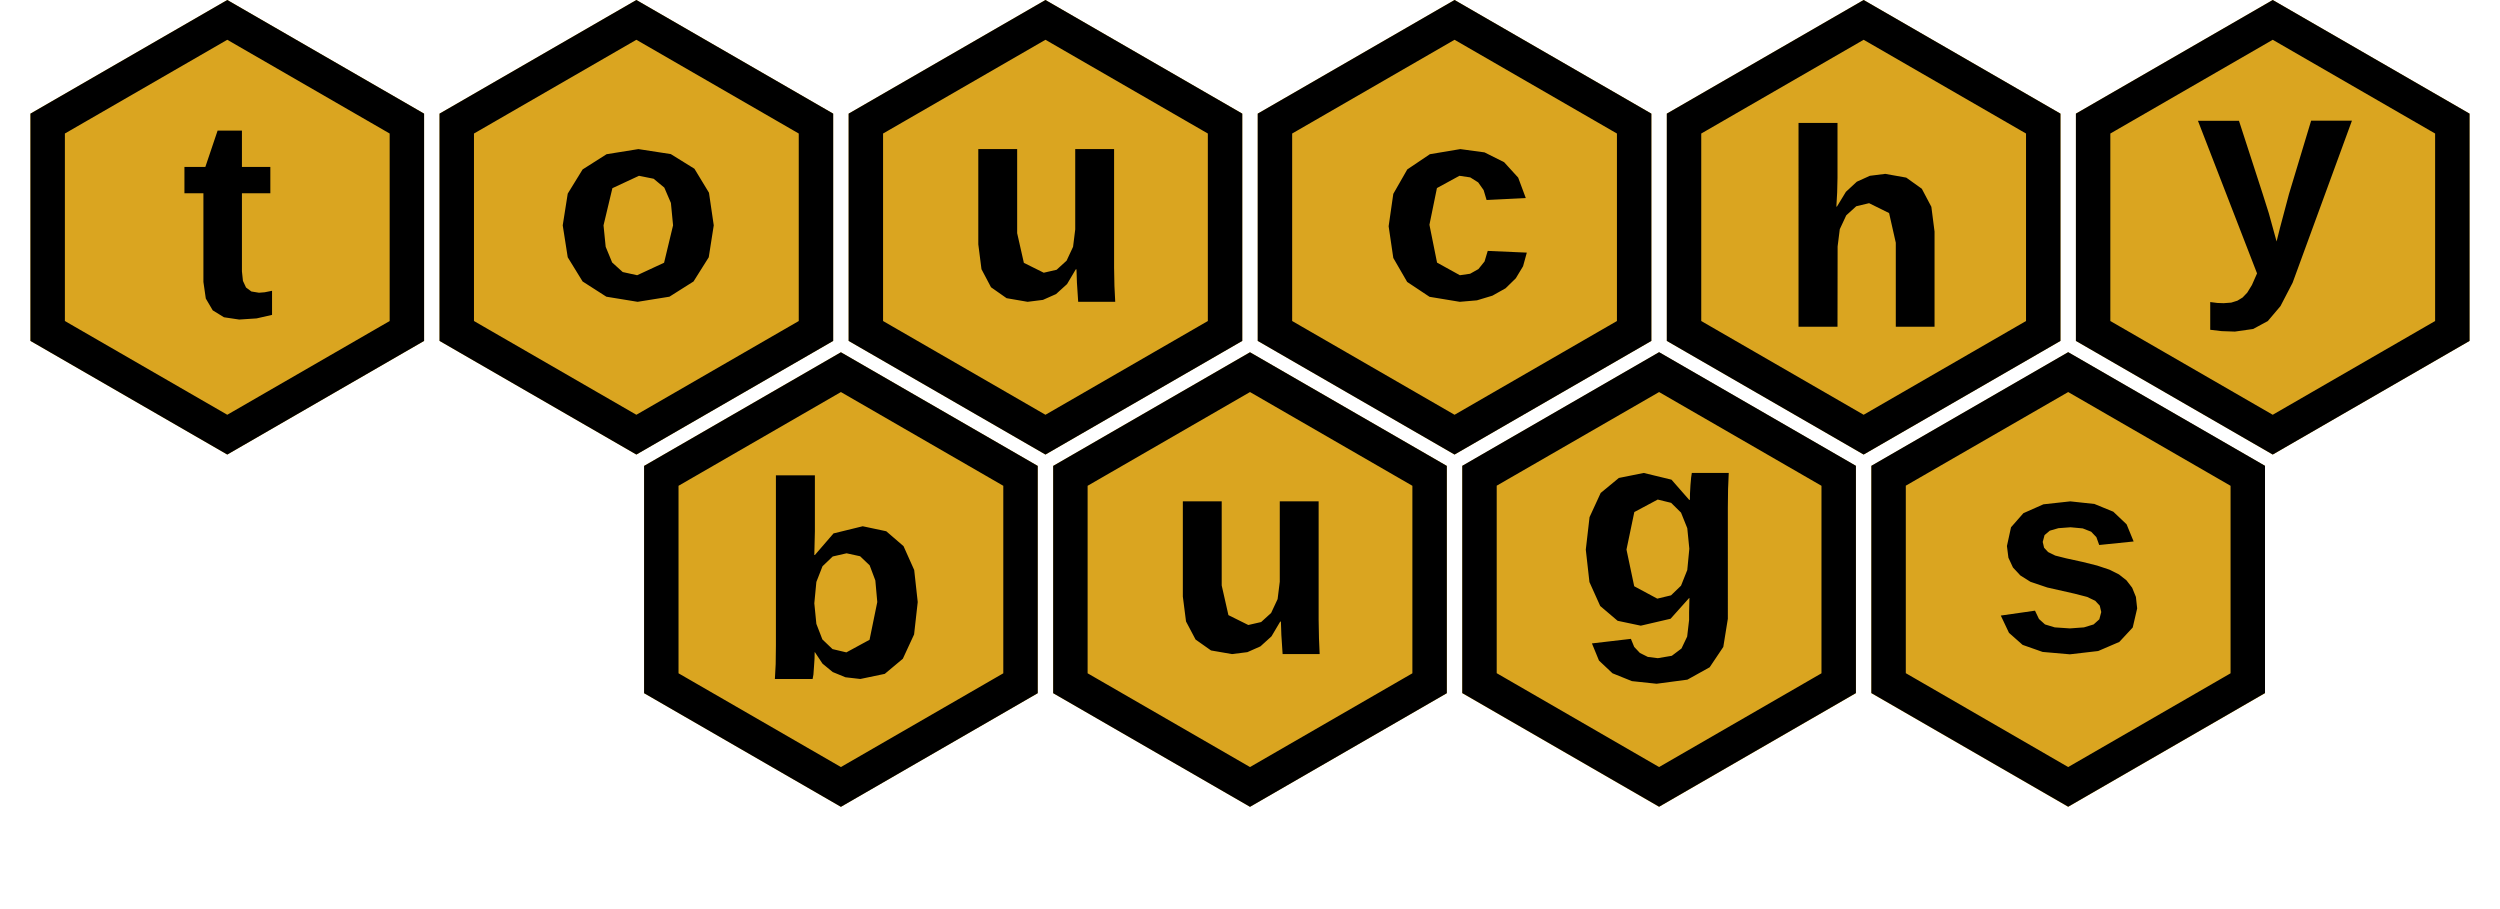 <?xml version="1.0" encoding="UTF-8" standalone="no"?>
<svg
   xmlns:dc="http://purl.org/dc/elements/1.1/"
   xmlns:cc="http://creativecommons.org/ns#"
   xmlns:rdf="http://www.w3.org/1999/02/22-rdf-syntax-ns#"
   xmlns:svg="http://www.w3.org/2000/svg"
   xmlns="http://www.w3.org/2000/svg"
   xmlns:sodipodi="http://sodipodi.sourceforge.net/DTD/sodipodi-0.dtd"
   xmlns:inkscape="http://www.inkscape.org/namespaces/inkscape"
   width="22mm"
   height="8mm"
   viewBox="-2 -2 22 8"
   version="1.1"
   id="svg919"
   sodipodi:docname="logo.svg"
   inkscape:version="1.0.1 (c497b03c, 2020-09-10)">
  <defs
     id="defs923" />
  <sodipodi:namedview
     pagecolor="#ffffff"
     bordercolor="#666666"
     borderopacity="1"
     objecttolerance="10"
     gridtolerance="10"
     guidetolerance="10"
     inkscape:pageopacity="0"
     inkscape:pageshadow="2"
     inkscape:window-width="1577"
     inkscape:window-height="1027"
     id="namedview921"
     showgrid="false"
     inkscape:zoom="8.5628788"
     inkscape:cx="41.574803"
     inkscape:cy="15.11811"
     inkscape:window-x="0"
     inkscape:window-y="22"
     inkscape:window-maximized="0"
     inkscape:current-layer="layer1" />
  <title
     id="title915">OpenSCAD Model</title>
  <g
     inkscape:groupmode="layer"
     id="layer1"
     inkscape:label="Layer 1"
     style="display:inline">
    <path
       d="M 19.732,1 V -1 L 18,-2 16.268,-1 V 1 L 18,2 Z m -18,0 V -1 L 0,-2 -1.732,-1 V 1 L 0,2 Z m 3.6,0 V -1 L 3.6,-2 1.868,-1 V 1 l 1.732,1 z m 10.8,0 V -1 L 14.4,-2 12.668,-1 V 1 L 14.4,2 Z m -7.2,0 V -1 L 7.2,-2 5.468,-1 V 1 L 7.2,2 Z m 3.6,0 V -1 L 10.8,-2 9.068,-1 V 1 L 10.8,2 Z M 7.132,4.1 v -2 l -1.732,-1 -1.732,1 v 2 l 1.732,1 z m 3.6,0 v -2 l -1.732,-1 -1.732,1 v 2 l 1.732,1 z m 3.6,0 v -2 l -1.732,-1 -1.732,1 v 2 l 1.732,1 z m 3.6,0 v -2 l -1.732,-1 -1.732,1 v 2 l 1.732,1 z"
       stroke="black"
       fill="lightgray"
       stroke-width="0.5"
       id="path917"
       style="fill:#daa520;fill-opacity:1;stroke:none;stroke-width:0.053;stroke-miterlimit:4;stroke-dasharray:none;stroke-opacity:1"
       sodipodi:nodetypes="cccccccccccccccccccccccccccccccccccccccccccccccccccccccccccccccccccccc" />
  </g>
  <g
     inkscape:groupmode="layer"
     id="g931"
     inkscape:label="Layer 1 copy"
     style="display:inline">
    <path
       d="M 19.732,1 V -1 L 18,-2 16.268,-1 V 1 L 18,2 Z M 16.571,0.825 V -0.825 L 18,-1.65 19.429,-0.825 V 0.825 L 18,1.65 Z m 1.257,0.07 0.129,-0.07 0.111,-0.131 0.107,-0.206 0.522,-1.426 h -0.359 l -0.195,0.646 -0.079,0.297 -0.03,0.12 -0.068,-0.247 -0.055,-0.174 -0.208,-0.641 h -0.361 L 17.862,0.406 17.817,0.508 17.776,0.575 17.735,0.618 17.689,0.646 17.635,0.663 17.568,0.668 17.512,0.666 17.45,0.658 v 0.244 l 0.101,0.012 0.116,0.004 z M 1.732,1 V -1 L 0,-2 -1.732,-1 V 1 L 0,2 Z M -1.429,0.825 V -0.825 L 0,-1.65 1.429,-0.825 V 0.825 L 0,1.65 Z M 0.258,0.802 0.394,0.771 V 0.559 L 0.329,0.572 0.279,0.576 0.212,0.565 0.165,0.53 0.138,0.472 0.129,0.388 V -0.299 h 0.25 v -0.232 h -0.25 v -0.32 h -0.214 l -0.108,0.32 h -0.184 V -0.299 h 0.167 v 0.78 l 0.021,0.146 0.061,0.104 0.099,0.061 L 0.105,0.812 Z M 5.332,1 V -1 L 3.6,-2 1.868,-1 V 1 L 3.6,2 Z M 2.171,0.825 V -0.825 L 3.6,-1.65 5.029,-0.825 V 0.825 L 3.6,1.65 Z M 3.891,0.611 4.103,0.477 4.237,0.264 4.281,-0.017 4.239,-0.304 4.111,-0.515 3.903,-0.644 3.618,-0.688 3.338,-0.643 3.127,-0.509 2.996,-0.296 2.952,-0.017 2.996,0.264 3.127,0.477 3.336,0.611 3.611,0.656 Z M 3.48,0.394 3.387,0.31 3.33,0.172 3.311,-0.017 3.389,-0.344 3.623,-0.453 3.752,-0.427 3.846,-0.349 3.904,-0.214 3.923,-0.017 3.844,0.312 3.607,0.422 Z M 16.132,1 V -1 L 14.4,-2 12.668,-1 V 1 L 14.4,2 Z M 12.971,0.825 V -0.825 L 14.4,-1.65 15.829,-0.825 V 0.825 L 14.4,1.65 Z m 1.2,-0.656 0.019,-0.152 0.057,-0.122 0.088,-0.08 0.113,-0.027 0.176,0.087 0.059,0.261 V 0.875 h 0.341 V 0.038 l -0.028,-0.218 -0.084,-0.159 -0.137,-0.098 -0.185,-0.033 -0.135,0.017 -0.115,0.052 -0.096,0.089 -0.079,0.13 h -0.005 l 0.007,-0.125 0.003,-0.129 v -0.482 h -0.343 V 0.875 h 0.343 z M 8.932,1 V -1 L 7.2,-2 5.468,-1 V 1 L 7.2,2 Z M 5.771,0.825 V -0.825 L 7.2,-1.65 8.629,-0.825 V 0.825 L 7.2,1.65 Z M 7.807,0.516 7.804,0.355 V -0.688 H 7.462 V 0.019 L 7.443,0.172 7.386,0.294 7.298,0.374 7.185,0.4 7.01,0.313 6.951,0.052 V -0.688 H 6.609 v 0.838 l 0.028,0.219 0.084,0.159 L 6.858,0.624 7.043,0.656 7.178,0.639 7.293,0.588 7.39,0.5 7.467,0.37 h 0.006 l 0.004,0.118 0.011,0.168 H 7.814 Z M 12.532,1 V -1 L 10.8,-2 9.068,-1 V 1 L 10.8,2 Z M 9.371,0.825 V -0.825 L 10.8,-1.65 12.229,-0.825 V 0.825 L 10.8,1.65 Z M 10.997,0.643 11.133,0.602 11.249,0.537 11.339,0.449 11.403,0.343 11.436,0.223 11.092,0.208 11.064,0.301 11.01,0.368 10.937,0.409 10.847,0.422 10.646,0.311 l -0.067,-0.333 0.066,-0.323 0.198,-0.108 0.095,0.014 0.07,0.044 0.048,0.068 0.026,0.087 0.345,-0.017 -0.067,-0.18 -0.124,-0.136 -0.172,-0.086 -0.213,-0.029 -0.268,0.045 -0.199,0.134 -0.123,0.215 -0.041,0.285 0.041,0.279 0.122,0.211 0.197,0.131 0.266,0.044 z M 7.132,4.1 v -2 l -1.732,-1 -1.732,1 v 2 l 1.732,1 z m -3.161,-0.175 v -1.65 L 5.4,1.45 6.829,2.275 v 1.65 L 5.4,4.75 Z M 5.158,3.937 5.163,3.869 5.168,3.795 5.169,3.739 h 0.002 L 5.238,3.84 5.328,3.914 5.44,3.96 5.571,3.975 5.786,3.93 5.945,3.797 6.044,3.583 6.076,3.298 6.045,3.016 5.951,2.806 5.799,2.675 5.592,2.631 5.335,2.694 5.171,2.884 H 5.166 L 5.171,2.675 V 2.183 H 4.828 V 3.677 L 4.826,3.844 4.819,3.975 h 0.332 z M 5.326,3.712 5.237,3.627 5.184,3.49 5.166,3.309 5.184,3.121 5.238,2.983 5.328,2.897 5.45,2.869 l 0.119,0.026 0.084,0.08 0.05,0.133 0.017,0.19 -0.068,0.332 -0.204,0.111 z m 5.406,0.388 v -2 l -1.732,-1 -1.732,1 v 2 l 1.732,1 z m -3.161,-0.175 v -1.65 L 9,1.45 10.429,2.275 v 1.65 L 9,4.75 Z M 9.607,3.616 9.604,3.455 V 2.412 h -0.342 V 3.119 L 9.243,3.272 9.186,3.394 9.098,3.474 8.985,3.5 8.81,3.413 8.751,3.152 V 2.412 H 8.409 v 0.838 l 0.028,0.219 0.084,0.159 0.136,0.096 0.185,0.032 0.135,-0.017 0.115,-0.051 0.097,-0.088 0.077,-0.13 h 0.006 l 0.004,0.118 0.011,0.168 h 0.326 z m 4.725,0.483 v -2 l -1.732,-1 -1.732,1 v 2 l 1.732,1 z m -3.161,-0.175 v -1.65 L 12.6,1.45 14.029,2.275 v 1.65 L 12.6,4.75 Z m 1.678,0.057 0.196,-0.109 0.12,-0.179 0.04,-0.248 V 2.468 l 0.002,-0.164 0.006,-0.142 h -0.325 l -0.006,0.04 -0.006,0.068 -0.004,0.073 -0.001,0.056 h -0.006 L 12.709,2.221 12.465,2.162 l -0.219,0.044 -0.16,0.132 -0.098,0.213 -0.033,0.286 0.032,0.285 0.095,0.211 0.153,0.13 0.204,0.043 0.262,-0.061 0.163,-0.182 h 0.003 l -0.003,0.126 v 0.067 l -0.017,0.146 -0.05,0.105 -0.085,0.064 -0.123,0.021 -0.088,-0.011 -0.07,-0.035 -0.05,-0.053 -0.029,-0.071 -0.343,0.04 0.062,0.151 0.119,0.112 0.171,0.069 0.217,0.023 z m -0.468,-0.822 -0.068,-0.323 0.069,-0.33 0.206,-0.11 0.118,0.029 0.087,0.086 0.055,0.137 0.018,0.181 -0.018,0.187 -0.055,0.138 -0.088,0.085 -0.121,0.029 z m 5.551,0.94 v -2 l -1.732,-1 -1.732,1 v 2 l 1.732,1 z m -3.161,-0.175 v -1.65 L 16.2,1.45 17.629,2.275 v 1.65 L 16.2,4.75 Z M 16.464,3.729 16.65,3.649 16.768,3.522 16.807,3.354 16.796,3.253 16.763,3.172 16.713,3.107 16.647,3.055 16.563,3.013 16.455,2.977 16.327,2.945 16.181,2.913 16.086,2.889 16.023,2.858 15.988,2.82 15.976,2.769 15.992,2.709 l 0.046,-0.039 0.076,-0.022 0.107,-0.008 0.107,0.01 0.074,0.029 0.046,0.048 0.025,0.069 0.303,-0.031 -0.062,-0.151 -0.117,-0.111 -0.166,-0.068 -0.212,-0.023 -0.237,0.026 -0.176,0.078 -0.109,0.124 -0.036,0.165 0.013,0.103 0.04,0.086 0.065,0.07 0.089,0.056 0.148,0.05 0.243,0.055 0.108,0.028 0.071,0.034 0.04,0.043 0.013,0.056 -0.017,0.064 -0.05,0.045 -0.085,0.026 -0.124,0.009 -0.133,-0.009 -0.086,-0.026 -0.053,-0.048 -0.035,-0.073 -0.301,0.043 0.072,0.152 0.12,0.106 0.176,0.062 0.24,0.021 z"
       stroke="black"
       fill="lightgray"
       stroke-width="0.5"
       id="path929"
       style="fill:#000000;fill-opacity:1;stroke:none;stroke-width:0.053;stroke-miterlimit:4;stroke-dasharray:none;stroke-opacity:1" />
  </g>
</svg>
